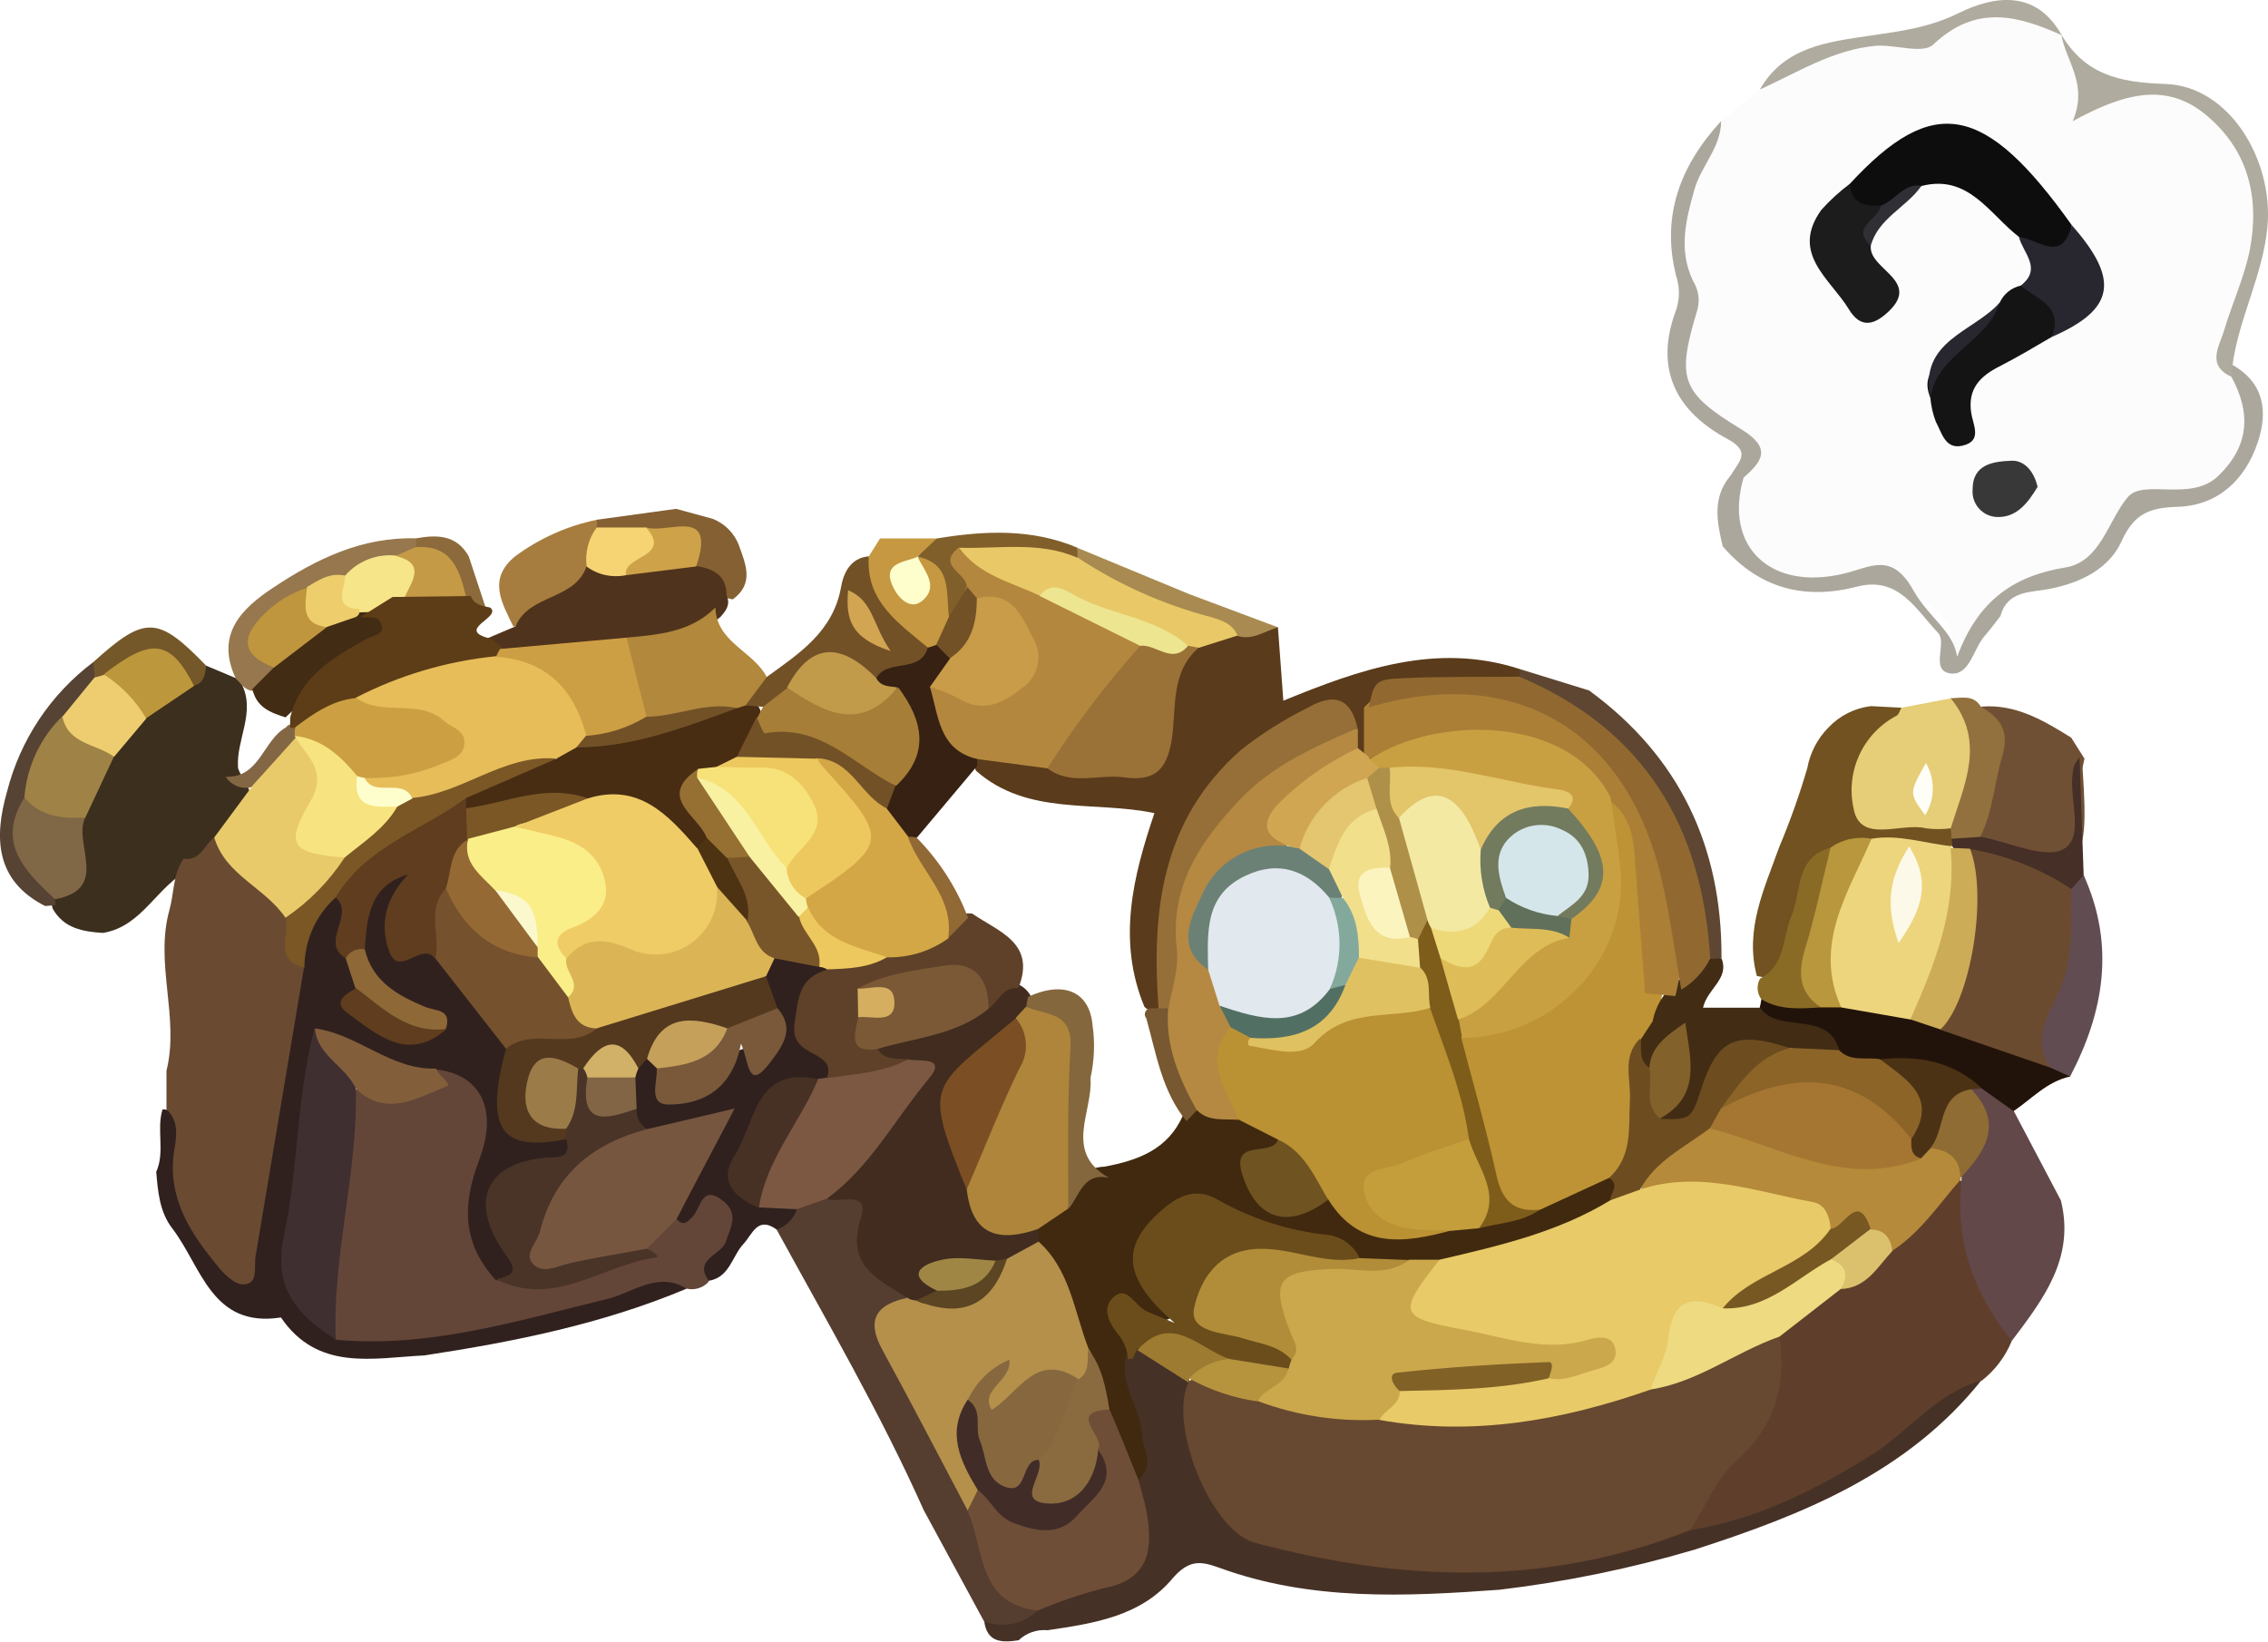 <?xml version="1.0" encoding="utf-8"?>
<!-- Generator: Adobe Illustrator 24.0.1, SVG Export Plug-In . SVG Version: 6.00 Build 0)  -->
<svg version="1.1" id="Camada_1" xmlns="http://www.w3.org/2000/svg" xmlns:xlink="http://www.w3.org/1999/xlink" x="0px" y="0px"
	 viewBox="0 0 225.89 163.52" enable-background="new 0 0 225.89 163.52" xml:space="preserve">
<title>Ativo 4</title>
<g id="Camada_2_1_">
	<g id="Camada_1-2">
		<path fill="#FCFCFC" d="M171.38,12.05l3.9-3.13c3.9-3.4,8.96-5.16,14.13-4.92c1.3,0.08,2.55,0.24,3.74-0.76
			c4.1-3.43,8.2-2.85,12.2,0.27l0,0c0.36,0.56,0-0.19,0.26,0.42c1.57,3.87,3.21,6,8.54,5c5.94-1.12,11.44,6.42,11,13.19
			c-0.34,3.6-1.21,7.14-2.6,10.48c-0.65,1.71-1.58,3.38,0.32,4.91c3.37,6.28,0.07,12.18-7.1,12.41c-2.11,0.06-3.48,0-4.42,2.58
			c-0.89,2.4-3.23,4.8-5.87,5c-4.87,0.33-7.28,3.22-9.35,6.94c-0.29,0.76-1.1,1.18-1.89,1c1.33-5-4-5.26-5.93-8.23
			c-0.63-1-2.19,0-3.25,0.35c-2.54,0.83-5.3,0.77-7.8-0.18c-4.66-1.62-6-4.7-4.2-9.8c1.53-1.68,2.28-2.85-0.5-4.46
			c-5.74-3.32-6.44-5.67-4.59-11.82c0.37-0.75,0.45-1.61,0.22-2.41C165.15,22.47,168.78,17.37,171.38,12.05z"/>
		<path fill="#ABA79C" d="M173.66,47.57c-2,6.83,2.63,11.33,10,9.56c2.69-0.65,4.75-2.18,6.9,1.65c1.58,2.8,4,4.07,4.37,6.64
			c2.07-5.61,5.61-8.05,10.78-8.9c3.51-0.58,4.21-4.61,6.21-7c1.57-1.87,6.24,0.52,9-2.1c3.12-3,3.29-6.27,1.33-9.89
			c-0.47-0.43-0.45-0.83,0.08-1.2c3.19,1.81,3.57,4.64,2.54,7.73c-1.27,3.78-4,6.3-8,6.42c-2.76,0.08-4.32,0.67-5.56,3.42
			s-4.08,4.16-7.22,4.76c-1.81,0.36-4.16,0.14-4.84,2.69c-0.5,0.64-1,1.32-1.52,1.92c-1.19,1.3-1.51,4-3.43,3.81
			C192.15,66.82,194,64,193,63c-2.15-2.25-3.88-5.63-8-4.58c-5.28,1.37-9.78,0.2-13.42-4c-0.56-2.39-1.06-4.78,0.69-6.94
			c0.24-0.37,0.74-0.47,1.11-0.23C173.5,47.33,173.6,47.44,173.66,47.57z"/>
		<path fill="#AFAB9E" d="M222.36,36.34c0,0.4-0.05,0.8-0.08,1.2c-2.54-1.14-1.26-3-0.77-4.61c0.8-2.68,2-5.26,2.56-8
			c1-5.17-0.09-9.92-4.32-13.45c-4-3.37-8.28-2.16-13.31,0.59c1.57-3.72-0.68-5.94-1.13-8.61c2.38,3.93,5.63,4.75,10.33,4.9
			c6.43,0.2,10.78,7.6,10.2,14.16C225.41,27.36,223,31.62,222.36,36.34z"/>
		<path fill="#ACA79C" d="M173.66,47.57l-1.32-0.1c0.56-1.28,2.33-2.35-0.27-3.74c-5.16-2.76-7.34-7-5.13-12.86
			c0.37-1.1,0.37-2.29,0-3.39c-1.51-6,0.42-11,4.48-15.42c0,2.63-2,4.46-2.66,6.83c-0.87,3.05-1.61,6.07-0.11,9.14
			c0.52,0.84,0.67,1.86,0.41,2.82c-2.07,6.86-1.72,8.21,4.39,11.92C176.4,44.59,175.63,45.87,173.66,47.57z"/>
		<path fill="#B0AB9F" d="M205.35,3.51c-4.42-2-8.57-3.07-12.78,0.91c-1,1-3.8,0-5.74,0.14c-4.23,0.38-7.8,2.65-11.55,4.36
			c2.41-4.27,6.82-4.75,10.93-5.36c3.08-0.45,5.94-0.81,8.88-2.26C198.6-0.43,202.78-1.08,205.35,3.51z"/>
		<path fill="#463126" d="M104.35,162.37c-1.06-0.1-2.12,0.26-2.89,1c-1.65,0.25-3.17,0.26-3.44-1.94c1.73-0.79,3.71-0.95,5.27-2.15
			c0.85-0.49,1.75-0.91,2.68-1.24c7.2-2.72,7.2-2.72,6.67-10.46c0.78-2.7-0.37-5.16-0.92-7.69c-0.41-1.87-1.52-3.76,0.19-5.56
			c0.41-0.3,0.92-0.44,1.43-0.41c2.28,0.69,4.3,1.72,5.35,4c0.88,9.54,4.26,15.05,13.79,16.17c12,1.42,23.74,1.4,35.24-2.73
			c9.78-1.8,17.83-7,25.38-13.09c2.35-1.91,2.36-1.89,4.3-0.86c-7.38,9.28-17.82,13.45-28.6,16.93c-6.36,1.88-12.87,3.22-19.46,4
			c-9.4,0.68-18.79,1.13-27.87-2.18c-1.82-0.66-3-0.87-4.64,1C113.65,161,108.93,161.69,104.35,162.37z"/>
		<path fill="#553D30" d="M103.37,160.38c-1.41,1.4-3.52,1.83-5.37,1.09l-6-11.06c-4.3-9.63-9.61-18.73-14.68-28
			c0.27-1.18,1.03-2.19,2.1-2.76c1.03-0.64,2.18-1.07,3.37-1.28c1.9-0.08,4.34,0,4,2.41c-0.52,3.79,2.09,5.64,3.82,8.1
			c-1.91,2.43-2.12,4.75-0.48,7.63c2.53,4.45,4.68,9.13,7.19,13.61C98.6,154,99.79,157.9,103.37,160.38z"/>
		<path fill="#E6CD78" d="M189.38,70.49l4.94-0.94c4.2,3.29,4.22,9,0,13.74c-0.76,0.34-1.58,0.49-2.41,0.45
			c-3.16-0.36-7.34,1.56-8.62-3.3C182.33,76.65,185.13,72.32,189.38,70.49z"/>
		<path fill="#6F5035" d="M206.29,73.47l1.32,2.09c-0.06,0.26-0.11,0.53-0.17,0.79c0,0.66-0.05-0.18,0,0.49
			c0.68,10.07-0.22,10.73-9.72,7.22c-1.51-1.41-0.83-3.13-0.38-4.61c0.87-2.96,0.87-6.11,0-9.07
			C200.76,70.1,203.54,71.76,206.29,73.47z"/>
		<path fill="#715220" d="M189.38,70.49c-0.16,0.27-0.25,0.67-0.48,0.79c-3.34,1.76-5.1,5.53-4.29,9.22c0.63,3.61,4.72,1.38,7.21,2
			c0.82,0.11,1.64,0.11,2.46,0c0.35,0.35,0.5,0.85,0.41,1.33c-0.22,0.43-0.57,0.78-1,1c-2.38,0.32-4.73-0.48-7.1-0.19
			c-1.4-0.03-2.78,0.32-4,1c-2.67,1.77-2.38,4.89-3.46,7.39c-0.81,1.86-0.58,5-4.15,4.18c-1.24-4.63,0.76-8.72,2.23-12.85
			c1.08-2.56,2.01-5.18,2.79-7.84c0.28-1.54,1.02-2.96,2.12-4.07c1.12-1.18,2.62-1.93,4.23-2.12L189.38,70.49z"/>
		<path fill="#93713E" d="M194.35,83.54c0-0.32,0-0.64-0.07-1c1.33-4.34,3.56-8.67,0-13c1.07,0,2.26-0.39,3,0.83
			c1.89,1.14,2.93,2.35,2.13,5s-0.92,5.48-2.19,8c-0.72,0.84-1.98,0.93-2.82,0.21C194.38,83.57,194.37,83.55,194.35,83.54z"/>
		<path fill="#0D0D0D" d="M201.08,23.59c-2.93-2.25-5-6.26-9.68-5.07c-1.72,0.73-2.71,2.66-4.74,2.88c-1.83-0.23-3.45-0.63-2.41-3.1
			c8.31-9,13.46-8,22.1,4.13C205.9,26,204.77,26.21,201.08,23.59z"/>
		<path fill="#141414" d="M204.35,33.56c-1.71,1-3.39,2-5.16,2.91c-2,1-3.22,2.27-2.86,4.65c0.17,1.2,1.16,2.8-0.87,3.27
			c-1.73,0.41-2.07-1.32-2.66-2.4c-0.29-0.76-0.47-1.57-0.54-2.38c-1.18-2.83,1.56-3.66,2.74-5.25s3-2.6,4.17-4.22
			c0.39-0.86,1.17-1.49,2.09-1.69C204.26,29,206.87,29.71,204.35,33.56z"/>
		<path fill="#1C1C1C" d="M184.25,18.3c0.1,2,1.49,2.25,3.08,2.18c1,1.68-2.1,2.31-1,4c-0.26,2.41,5.39,3.52,1.42,6.86
			c-1.71,1.44-2.8,0.79-3.62-0.56c-1.83-3-5.85-5.53-2.73-9.87C182.26,19.95,183.22,19.07,184.25,18.3z"/>
		<path fill="#282730" d="M204.35,33.56c1.23-3.07-1.49-3.76-3.09-5.11c2.19-1.7,0.22-3.25-0.18-4.86c1.89,0.21,4.28,2.71,5.27-1.16
			C211.16,27.88,210.63,30.83,204.35,33.56z"/>
		<path fill="#383838" d="M202.94,48.49c-0.95,1.58-2.1,3.12-4.13,3c-1.39-0.1-2.44-1.31-2.34-2.7c0-0.02,0-0.03,0-0.05
			c0-2.56,2.14-2.77,3.85-2.85C201.66,45.82,202.6,47,202.94,48.49z"/>
		<path fill="#282730" d="M199.17,30.14c-1.22,3.94-6.24,5.12-6.91,9.47C191.11,33.93,196.56,33.07,199.17,30.14z"/>
		<path fill="#302F36" d="M186.32,24.49c-2.06-1.94,0.85-2.63,1-4c1.43-0.5,2.25-2.25,4.07-2
			C189.88,20.67,187.08,21.71,186.32,24.49z"/>
		<path fill="#F7E5D4" d="M71.5,52.67c-1.63-0.14-3.56,0.32-4.14-2"/>
		<path fill="#31211E" d="M68.39,128.35C60,131.88,51.2,133.64,42.27,135c-5.17,0.26-10.62,1.6-14.29-3.78
			c-6.92,1.08-7.91-5.09-10.83-8.88c-1.26-1.64-1.42-3.65-1.59-5.62c0.9-2,0-4.2,0.63-6.23c3.48,0.21,2.39,3,2.51,4.84
			c0.26,4,1.33,7.38,5.2,10.34c2.37-10,3.07-19.76,5.15-29.25c0.21-3,0.86-5.76,3.81-7.32c4.06,0.65,1,4.09,2.31,5.85
			c0.36,1.1,0.62,2.23,0.75,3.38c0.28,4.53,3.29,4.39,6.5,3.83c-2.66-2.38-6.72-3.45-7.09-7.85c-0.27-2.48,0.54-4.95,2.23-6.78
			c0.89-1,2-2,3.38-1.15s0.29,2.14-0.23,3c-2.15,3.63-0.25,4.88,3,5.42c3.18,2.66,5.24,6.15,7.23,9.69
			c0.13,0.48,0.19,0.98,0.15,1.48c-0.46,6.15-0.47,6.15,5.69,7.08c1.57,2.72-0.67,2.93-2.31,3.36c-4.79,1.23-5.4,2.4-3.56,7.21
			c0.75,2,2.49,4.28-1.71,4.23c-4.39-2.9-4.25-6.9-3.11-11.41c0.79-3.15,2.68-6.94-2.34-8.65c-4.25,0-7.62-3.08-11.77-3.34
			c-0.75,6.54-1.66,13-2.39,19.54c-0.46,4.06,1.11,6.62,5,7.84c9.08,1,17.53-2,26.15-4C63.17,127.29,66.1,124.62,68.39,128.35z"/>
		<path fill="#3C2F1E" d="M20.53,66.3l2.93,1.23L24,68c1.57,2.89-0.52,5.66-0.29,8.5c0.25,0.82,0.89,1.45,1.13,2.27
			c0,2.22-1.46,3.7-2.68,5.3c-0.8,1.13-1.91,2-3.2,2.5c-3.3,1.57-4.73,5.71-8.71,6.35c-2-0.13-3.89-0.45-5-2.41
			c-0.15-0.45-0.11-0.94,0.1-1.36c2.36-2,1.75-4.93,2.14-7.54c0.7-2.24,1.66-4.39,2.86-6.41c0.96-1.54,2.11-2.96,3.44-4.2
			c1.41-1.33,2.99-2.46,4.7-3.36C19.1,67.1,19.79,66.65,20.53,66.3z"/>
		<path fill="#A77D3F" d="M51.28,55.43c2.42-1.8,5.21-3.05,8.16-3.66C59.76,52.1,59.96,52.54,60,53c-0.12,1.41-0.34,2.81-0.67,4.18
			c-1.92,2.77-4.88,4.65-8.2,5.23C50,60.06,48.54,57.7,51.28,55.43z"/>
		<path fill="#97774D" d="M23.46,67.53c-2-4.33,0.55-6.88,3.75-9c4.3-2.86,8.87-5.08,14.24-4.91c0.27,0.36,0.27,0.84,0,1.2
			c-0.63,0.61-1.39,1.08-2.22,1.37c-1.62,0.5-3.17,1.2-4.62,2.07c-1.25,0.36-2.49,0.79-3.69,1.29c-2.72,1.5-6,2.69-3.23,6.82
			c0.12,1.49-0.91,2-2.05,2.43c-1.14,0.19-1.63-0.69-2.25-1.35L23.46,67.53z"/>
		<path fill="#564334" d="M5.49,90.17c-0.32,0-0.64,0.06-1,0.07C-0.49,87.7-0.6,83.41,0.7,78.85c1.31-5.16,4.34-9.71,8.6-12.91
			c0.4,0.29,0.68,0.72,0.77,1.2c0,2.2-1.69,3.38-2.89,4.86c-1.99,2.2-3.37,4.88-4,7.78c-2.1,3.93,2.05,6.42,2.27,9.82
			C5.51,89.78,5.53,89.98,5.49,90.17z"/>
		<path fill="#846033" d="M59.42,52.54c0.05-0.25,0.05-0.52,0-0.77l7.92-1.09l3.66,1c1.18,0.47,2.12,1.41,2.58,2.59
			c0.67,1.9,1.58,3.84-0.6,5.43c-1.83-0.28-2.63-1.87-3.82-3c-0.64-3.26-3.14-3.06-5.58-3C62.11,53.67,60.57,53.77,59.42,52.54z"/>
		<path fill="#755829" d="M9.41,67.43c0-0.49-0.07-1-0.11-1.49c5.15-4.66,6.42-4.62,11.23,0.36c-0.09,0.87-0.2,1.72-1.23,2
			c-2.73-2.62-5.62-2.69-8.63-0.51C10.22,67.91,9.73,67.77,9.41,67.43z"/>
		<path fill="#8D6A3B" d="M46.69,55.42l1.67,5.07c-1,0.76-1.76,0.4-2.47-0.39c-0.93-2.25-2.47-4.19-4.46-5.6c0-0.29,0-0.59,0-0.88
			C43.53,53.24,45.48,53.26,46.69,55.42z"/>
		<path fill="#5F3F2B" d="M197.4,137.5c-4.48,1.18-7.19,5-10.92,7.36c-5.65,3.55-11.48,6.47-18.13,7.54c-0.78-3.06,1.27-5.14,3-6.89
			c3.29-3.08,5.12-7.4,5.06-11.9c1.31-2.76,3.79-4.29,6.19-5.91c2.22-0.75,3.77-2.4,5.31-4c1.74-1.71,3.42-3.46,5.13-5.19
			c0.78-0.79,1.64-1.76,2.81-0.43c0.27,5.52,3.41,10.21,4.51,15.5C199.73,135.12,198.71,136.47,197.4,137.5z"/>
		<path fill="#624848" d="M200.57,110.66l4.69,8.9c1.43,5.72-1.75,9.84-4.89,14c-3.78-4.71-5.73-10-5-16.11c0-0.23,0-0.45,0-0.68
			c1.19-2.63,1.49-5.57,0.87-8.38c0.38-0.29,0.85-0.46,1.33-0.49C199.06,108.09,200.26,109.19,200.57,110.66z"/>
		<path fill="#644638" d="M68.39,128.35c-2.83-1.75-5.27,0.34-7.79,1c-8.93,2.15-17.74,4.94-27.12,4.09
			c-1.61-2.2-1.54-4.66-1.16-7.18c0.81-5.42,1-10.92,2-16.31c0.51-2.1,2.12-1.39,3.57-1.55c1.91-0.21,4.48,1.05,5.48-1.89
			c4.38,0.47,6.32,3.84,4.36,9c-1.72,4.52-1.69,8.35,1.66,12c5.2,0.29,9.92-1.56,14.67-3.27c0.31-1.61,1.5-2.45,2.77-3.22
			c0.86-0.5,1.64-1.12,2.33-1.84c0.85-0.97,2.33-1.07,3.3-0.22c0.08,0.07,0.15,0.14,0.22,0.22c1.1,0.81,1.51,2.26,1,3.53
			c-0.66,1.94-2.45,3.12-3.14,5C69.99,128.29,69.17,128.53,68.39,128.35z"/>
		<path fill="#30211E" d="M70.59,127.57c-1.56-2.19,1.25-2.53,1.7-3.91s1.34-2.7-0.21-4c-2.19-1.8-2.27,0.66-3.11,1.54
			c-0.49,0.51-0.94,1-1.58,0.2c-0.66-4,2.56-6.43,3.79-9.61c-2.25,0.82-4.44,2-7,1.31c-0.92-0.41-1.58-1.26-1.74-2.26
			c-0.17-0.99-0.17-2.01,0-3c0.09-0.5,0.25-0.98,0.48-1.43c0.39-0.65,1.03-1.11,1.77-1.27c0.72,0.13,1.33,0.62,1.61,1.3
			c0.16,0.46,0.4,0.88,0.7,1.26c1,0.93,2.91,0.63,3,0c0.5-4,7.11-2,6.49-6.81c-0.6-1.06-0.87-2.27-0.79-3.49
			c0.18-1,0.78-1.87,1.64-2.4c1.44-0.59,3.08-0.4,4.35,0.5c0.39,0.28,0.72,0.65,0.94,1.08c-1.76,3-3.64,5.86,0.42,8.62
			c1,0.68,0.39,1.72-0.28,2.5c-0.38,0.28-0.81,0.47-1.27,0.58c-3.69,0.79-7,4.48-7.28,7.94c-0.2,1.33,0.72,2.58,2.05,2.78
			c0.01,0,0.01,0,0.02,0c1.1,0.31,2.32,0.42,3.07,1.47c-0.33,0.94-1.06,1.67-2,2c-1.9-1.38-2.4,0.43-3.3,1.41
			C72.91,125.1,72.69,127.22,70.59,127.57z"/>
		<path fill="#674830" d="M177.23,133.13c0.7,4.86-0.41,8.91-4.29,12.37c-2,1.78-3.09,4.57-4.59,6.9
			c-14.3,5.69-28.81,5.16-43.36,1.26c-4.42-1.18-8.62-11.76-6.63-15.95l0.52-0.53c2.56-0.3,4.77,1.08,7.19,1.49
			c3.73,0.97,7.58,1.41,11.44,1.33c8.93,2,17.42-0.25,25.87-2.75C168.26,136.78,172.06,132.66,177.23,133.13z"/>
		<path fill="#41290F" d="M112.36,134.47c-1.22,3.07,1.21,5.56,1.41,8.45c0.11,1.56,1.25,3.08-0.38,4.46
			c-2.87-1.35-2.58-4.47-3.76-6.76c-0.56-2.04-1.22-4.04-2-6c-1.4-3.64-2.83-7.27-4.52-10.8c-0.13-0.45-0.16-0.93-0.09-1.39
			c0.5-1.37,1.68-2.2,2.6-3.23c1.13-1.48,2.29-2.93,4.39-3c3.31-0.62,6.32-1.7,7.81-5.11c0.3-0.64,0.91-1.08,1.61-1.15
			c1.41,0.07,2.8,0.32,4.15,0.72c1.55,0.57,3.22,1,4.08,2.6c0.28,1.87-3.27,2.41-1.54,4.94c2,2.88,4.35,0.82,6.55,0.89
			c3.12,2.89,7.58,3.83,11.61,2.45c0.91-0.21,1.84-0.38,2.77-0.49c2.07-0.24,4.1-0.8,6-1.66c2.45-1,4.71-2.56,7.51-2.49
			c1.75,0.87,1,2.07,0.43,3.25c-5.13,4-11.37,5-17.44,6.49c-1,0-2.08,0.06-3.11,0.06c-1.52,0.05-3.04-0.12-4.51-0.48
			c-4.51-3.25-10.47-2.51-15.14-5.54c-1.85-1.2-3.77,0.2-5.12,1.87c-1.23,1.51-1.78,3-0.72,5c1.06,2,4.33,4.68-1.66,3.89
			C111.39,131.23,113.47,133.66,112.36,134.47z"/>
		<path fill="#6F4E37" d="M110.52,140.41c1,2.32,1.92,4.65,2.87,7c0.29,1.12,0.65,2.23,0.84,3.36c0.61,3.63,0.19,6.56-4.29,7.41
			c-2.24,0.58-4.44,1.32-6.57,2.23c-6.07-0.67-5.31-6.16-7-9.92c0.64-0.65,0.15-1.91,1.27-2.3c1.08,0,1.69,0.85,2.46,1.41
			c1.79,1.29,3.76,2.24,5.8,0.77s3.62-3.34,2.42-6.18c-0.45-1.57-1.45-3.24,0.18-4.61C109.33,138.85,109.93,139.89,110.52,140.41z"
			/>
		<path fill="#6B4D1C" d="M112.36,135.37c-0.06-0.78-0.33-1.53-0.77-2.18c-1-1.23-2-2.79-0.68-4s2.13,0.83,3.2,1.37
			c0.41,0.2,0.84,0.35,2.88,1.21c-4.61-4-5.64-7.15-1.8-10.77c1.94-1.82,3.73-2.84,6.06-1.53c3.4,1.94,7.16,3.14,11.05,3.53
			c1.36,0.2,2.52,1.06,3.12,2.29c-1.59,1.84-3.58,1.14-5.47,0.79c-1.76-0.43-3.59-0.46-5.36-0.08c-1.86,0.49-3.41,1.62-3.53,3.62
			c-0.12,2,1.86,2,3.17,2.43c1.82,0.67,3.91,0.89,4.64,3.15c0.02,0.49-0.11,0.97-0.37,1.38c-1.94,1.07-3.78,0.06-5.66-0.26
			c-3.1-1.06-6.09-2.68-9.56-2l-0.46,1L112.36,135.37z"/>
		<path fill="#9D7B31" d="M113.28,134.47c3.45-3.82,6.18-0.08,9.17,0.88c-0.84,1.68-2.55,1.57-4,1.94l-0.06,0.42L113.28,134.47z"/>
		<path fill="#B4904B" d="M97.38,148.41c-0.34,0.68-0.67,1.37-1,2.05c-2.82-5.33-5.59-10.7-8.49-16c-1.66-3-0.62-4.56,2.5-5.19
			c0.37-0.26,0.82-0.39,1.27-0.36c3.69,0.74,6.37-0.58,8-4c0.81-1.25,2.37-1.77,3.77-1.26c3.18,2.87,3.55,7,5,10.71
			c0.77,1.03,0.64,2.47-0.29,3.35c-3.23-1.09-5.35,0.74-7.48,2.73c-1.4,1.31-2.64,1.55-2.87-1c0-0.47,0.35-0.86,0.31-1.34
			c-0.34,0.56-0.59,1.17-0.75,1.81C95.64,142.8,98.15,145.6,97.38,148.41z"/>
		<path fill="#412C1F" d="M91.24,129.52c-0.3,0-0.6-0.09-0.86-0.25c-2.86-1.85-6.18-3.13-4.64-7.93c0.92-2.86-2.07-1.48-3.35-1.92
			c1.54-4,5-6.6,7.16-10.18c0.46-0.78,2.17-1.59,0.21-2.61c-1.06-0.31-2.19-0.49-2.63-1.72c0.85-2.85,3.79-2,5.6-3.09
			c1.51-0.94,3.47-0.86,4.89-2.06c1-0.89,1.82-2.12,3.44-1.85c0.69,0.2,1.26,0.66,1.6,1.29c0.16,0.45,0.18,0.93,0.08,1.39
			c-0.27,0.66-0.66,1.26-1.16,1.77c-0.21,0.25-0.43,0.49-0.67,0.71c-6.94,6.2-7,6.22-3.74,15.09c0.56,3.63,4.06,3,6.21,4.25
			c0,0.42,0,0.84,0.05,1.26l-3.14,1.71c-0.31,0.34-0.67,0.62-1.08,0.83c-1.71,1.25-5.37-1.29-5.59,2.88
			C93,130.05,92.15,130,91.24,129.52z"/>
		<path fill="#7C5843" d="M90.44,105.52c1.18,0.24,4-0.32,2,2c-3.34,4-5.77,8.73-10.08,11.86l-3,1.06l-3.77-0.18
			c-1.13-5.69,2.38-9.25,5.89-12.8l0.89-0.13C84.64,104.93,87.8,106.37,90.44,105.52z"/>
		<path fill="#FEFEF6" d="M191.82,76c0.94,1.61,0.91,3.61-0.08,5.19C190.13,79,190.13,79,191.82,76z"/>
		<path fill="#452F26" d="M207.12,75.44c0.14,3.91,0.28,7.82,0.41,11.73c0.37,0.87-0.05,1.34-0.81,1.64
			c-3.63-0.08-6.57-2.43-10-3.06c-0.69-0.17-1.34-0.47-1.91-0.88l-0.37-0.59c0-0.25-0.02-0.5-0.06-0.74l2.91-0.19
			c2.83,0.5,6.47,2.31,8.3,1.18c2.21-1.36,0.17-5.47,1-8.28C206.73,75.96,206.91,75.68,207.12,75.44z"/>
		<path fill="#EDD57D" d="M186.4,83.54c2.73-0.47,5.34,0.48,8,0.74l-0.11,0.21c2.81,6.66,0.13,12.14-3.75,17.36
			c-2.66,1.31-5.11,0.75-7.47-0.79C179.68,95.77,181.18,87.84,186.4,83.54z"/>
		<path fill="#B9973D" d="M186.4,83.54c-2.31,5.38-5.86,10.53-3,16.83c-0.61,0.62-1.52,0.84-2.35,0.56
			c-2.09-0.61-3.29-2.79-2.68-4.88c0.02-0.07,0.04-0.13,0.06-0.2c1.1-3.86,1.44-8,3.88-11.42C183.49,83.59,184.97,83.27,186.4,83.54
			z"/>
		<path fill="#8A6B26" d="M182.32,84.43c-0.82,3.31-1.5,6.66-2.49,9.92c-0.74,2.43-0.78,4.46,1.55,6c-2.27,1.82-4.27,1.66-5.95-0.82
			c-0.45-0.6-0.5-1.41-0.13-2.06c2.57-1.34,2.22-4.11,3.14-6.29C179.45,88.79,178.78,85.37,182.32,84.43z"/>
		<path fill="#5A3B1B" d="M127.28,62.47c0.17,2.29,0.34,4.57,0.54,7.32c7.61-3.12,15.26-5.84,23.52-3.16
			c0.24,0.42,0.15,0.96-0.23,1.27c-3,1.46-6.18,0.57-9.27,0.87c-1.68,0.17-3.85-0.51-4.27,2.18c-0.12,1.43,0.06,2.93-0.89,4.18
			c-0.73,0.62-1.33,0.33-1.87-0.29c-0.39-0.61-0.7-1.26-0.93-1.94c-1.66-2.46-3.57-1.06-5.19-0.13
			c-7.15,3.84-11.74,11.17-12.07,19.28c-0.2,2.89,0.87,6-1.27,8.61c-0.49,0.14-1.02-0.01-1.37-0.39c-2.73-6.59-1.13-13,1-19.28
			c-6-1.27-12.62,0.32-17.78-4.23c-0.21-0.5-0.17-1.06,0.12-1.52c2.39-1.39,4.69,0,7,0.25c1.6,0.38,3.24,0.6,4.89,0.63
			c4.1,0.51,6.23-1.14,6.58-5.32c0.2-2.47,0.6-5,2.81-6.65c1.23-0.93,2.68-1.52,4.21-1.72C124.33,62.61,125.81,62.19,127.28,62.47z"
			/>
		<path fill="#5E4632" d="M151.34,67.4c0-0.25,0-0.51,0-0.77l6.93,2.14c9,6.58,13.24,15.55,13.19,26.63
			c-0.32,0.4-0.9,0.48-1.31,0.16c-0.01-0.01-0.02-0.02-0.03-0.03c-1.38-2-1.38-4.37-1.93-6.58c-2.11-8.43-6.45-15.08-14.52-18.92
			C152.59,69.52,151,69.3,151.34,67.4z"/>
		<path fill="#A98B51" d="M107.35,54.58l11.06,4.58l8.87,3.32c-1.31,0.38-2.51,1.31-4,0.87c-5.74-1.79-11.93-2.59-16.3-7.4
			C106.9,55.46,107.04,54.96,107.35,54.58z"/>
		<path fill="#6A4B32" d="M16.58,110.48v-3.83c1.32-5.3-1.19-10.65,0.29-16c0.48-1.7,0.34-3.57,1.41-5.12
			c1.7,0.26,2.06-1.4,3.07-2.13c2.65,2.6,6.18,4.29,7.92,7.81c0.51,1.7-0.42,3.68,1,5.19c-1.61,9.58-3.21,19.16-4.82,28.74
			c-0.18,1,0.35,2.77-1.23,2.79c-0.9,0-2-1.12-2.68-2c-2.66-3.25-4.87-6.68-4.2-11.25C17.57,113.31,17.88,111.68,16.58,110.48z"/>
		<path fill="#3F2F30" d="M35.44,108.43c0.21,8.38-2.34,16.55-2,25c-3.73-2.42-6.28-5-5.17-10.29c1.45-6.8,1.25-13.89,3.05-20.68
			C32.85,104.33,35.82,105.24,35.44,108.43z"/>
		<path fill="#493427" d="M63.41,110.43c-0.07,0.8,0.31,1.58,1,2c0.31,1.35-0.72,1.76-1.61,2c-4.91,1.41-6.77,5.19-8,9.77
			c3.31,1.14,6.5-2.32,9.55,0.16c0.5,0.18,1.53,0.81,0.93,0.89c-5.29,0.75-10.13,5.1-15.89,2.14c2.84-0.48,1.41-1.67,0.58-3
			c-3.2-4.89-1.43-8.53,4.27-9.07c1.06-0.1,2.87,0.25,2.11-2c-0.34-0.35-0.56-0.8-0.63-1.28c0.02-1.94,0.45-3.85,1.28-5.61
			c0.36-0.32,0.84-0.45,1.31-0.35c0.37,0.28,0.67,0.64,0.87,1.06C59.36,110,62,109.36,63.41,110.43z"/>
		<path fill="#75512D" d="M50.4,104.46l-7-8.95c-1.26-2.31-1.83-4.62-0.08-7c1.66-0.85,2.53,0.5,3.28,1.44
			c1.82,2.17,4.26,3.73,7,4.46c2,0.84,2.92,2.57,3.83,4.34c0.49,1.6,2.44,2.57,2,4.58C56.66,105.42,53.54,105,50.4,104.46z"/>
		<path fill="#5F3D1E" d="M44.43,88.46c-2,2.1-0.54,4.72-1.07,7.05c-1.3-1.86-3.6,1.93-4.58-0.71c-1.07-2.87-0.27-5.47,1.87-7.7
			c-3.84,1.1-4.1,4.26-4.32,7.45c-0.46,0.58-1.16,0.92-1.9,0.9c-2.65-1.63,1-4.33-1-6.06c-0.57-1.77,0.77-2.71,1.72-3.76
			c3-3.3,6.89-5.11,11-6.65c0.44,0.21,0.79,0.56,1,1c0.33,0.87,0.41,1.82,0.24,2.73c-0.1,0.44-0.23,0.87-0.39,1.29
			C46.24,85.52,46.07,87.41,44.43,88.46z"/>
		<path fill="#54391F" d="M50.4,104.46c2.66-2.21,6.37,0.24,9-2c4.81-4.4,10.81-4.92,16.89-5.2l1.15,3.17
			c-0.78,2.31-2.79,2.46-4.75,2.71c-3.18-0.74-5.8,0.54-8.28,2.32l-0.84,1c-1.77-0.67-3.72-0.67-5.49,0c-0.18,0.01-0.36,0.01-0.54,0
			c-4.67,1.94-4.69,2-1.16,6c0,0.34,0,0.67,0,1C49.85,114.79,48.24,112.39,50.4,104.46z"/>
		<path fill="#7A5725" d="M46.43,79.48c-4.39,3.24-10,4.83-13,9.91c-1.99,1.78-3.12,4.33-3.11,7c-3.08-0.74-1.44-3.24-1.87-5
			c1-2.79,3.67-4.32,5.25-6.68c1.77-1.74,3.71-3.29,5.47-5c0.76-0.61,1.61-1.11,2.52-1.47c2.78-0.91,5.44-2.14,8.22-3.06
			c1.84-0.62,3.74-1.28,5.57,0.11C53.67,79.31,50.19,79.7,46.43,79.48z"/>
		<path fill="#825F3A" d="M35.44,108.43c-1-2.25-3.83-3.25-4.08-6c4.28,0.56,7.55,4.16,12.06,4c0.23,0.7,1.65,1.54,1.06,1.77
			C41.56,109.33,38.5,111.36,35.44,108.43z"/>
		<path fill="#8E6837" d="M34.43,95.45c0.36-0.69,1.14-1.05,1.9-0.9c0.76,3.23,3.31,4.61,6,5.73c1.09,0.45,2.72,0.2,2.07,2.21
			c-4.18,1.28-7.25,0.11-9-4.06L34.43,95.45z"/>
		<path fill="#5F3D1E" d="M35.48,98.43c2.67,2,5.14,4.55,9,4.06c-3.9,3.38-6.93,0.55-9.87-1.59C33.09,99.82,34.42,99,35.48,98.43z"
			/>
		<path fill="#E9CA6B" d="M34.33,85.41c-1.55,2.37-3.55,4.41-5.9,6c-2-3-6-4.24-7.09-8l3.7-5c0.21-2.44,1.92-4.49,4.28-5.14
			c3,1.14,4.29,3.25,2.77,6.21S32,84.05,34.33,85.41z"/>
		<path fill="#9F8246" d="M2.43,79.44c0.23-3.07,1.58-5.96,3.79-8.11c2.17,0.6,4.02,2.04,5.14,4l-2.88,6.14
			C5.76,82.89,3.44,83.14,2.43,79.44z"/>
		<path fill="#806746" d="M2.43,79.44c1.6,1.91,3.78,2.1,6.05,2c-1.23,2.62,2.55,7.09-3,8.13C2.53,86.8-0.43,84,2.43,79.44z"/>
		<path fill="#EECD70" d="M11.36,75.38c-1.75-1.31-4.58-1.23-5.14-4l3.19-3.9c0.31-0.06,0.62-0.15,0.92-0.26
			c2.76,0.15,4.31,1.47,4.22,4.37L11.36,75.38z"/>
		<path fill="#BD973B" d="M14.55,71.54c-1.04-1.77-2.48-3.27-4.22-4.37c4.75-3.72,6.64-3.48,9,1.15L14.55,71.54z"/>
		<path fill="#836744" d="M22.48,77.37c3.42,0.1,3.69-3.62,6-4.92c0.24-0.34,0.71-0.42,1.05-0.18c0.01,0.01,0.02,0.01,0.02,0.02
			l0.21,0.59l-0.29,0.57C28,75.1,26.5,76.76,25,78.41C24.02,78.63,23.02,78.21,22.48,77.37z"/>
		<path fill="#50331C" d="M48.47,63.61l2.89-1.23c1.3-3.24,5.91-2.55,7.07-6c1.4-0.72,2.9-0.21,4.35-0.42
			c2.23-0.35,4.5-1.46,6.59,0.41c1.68,0.29,3,0.93,3,2.95c0.41,0.89-0.06,1.51-0.61,2.12c-2.79,2.43-6.13,3.23-9.72,3.31
			c-4.08-0.2-8,1.71-12.18,0.61C49.09,65.06,48.33,64.68,48.47,63.61z"/>
		<path fill="#F6D473" d="M62.34,57.29c-1.37,0.28-2.79-0.03-3.91-0.86c-0.18-1.38,0.17-2.77,1-3.89h4.94
			C68.39,56.12,63.25,55.81,62.34,57.29z"/>
		<path fill="#422C14" d="M28.44,71.45c-1.5-0.47-2.91-1-3.3-2.83l2.15-2.15c0.75-2.53,3-3.53,5-4.74c1.04-0.57,2.16-0.97,3.33-1.17
			c2.47,0.13,4.49,1.11,1.73,3.29C34.25,66.27,31.26,68.75,28.44,71.45z"/>
		<path fill="#BF963D" d="M32.52,62.49l-5.23,4c-3.42-1.31-3.22-3.17-0.88-5.43c1.17-1.15,2.6-2.01,4.17-2.51
			C31.51,59.71,32.17,61.05,32.52,62.49z"/>
		<path fill="#F6E589" d="M34.37,57.33c1.25-1.43,3.11-2.18,5-2c3.18,0.31,3.34,0.73,1.68,4.29c-1.55,1.59-3.57,1.28-5.5,1.38
			C31.79,60.85,33.27,59,34.37,57.33z"/>
		<path fill="#C59A46" d="M40.32,59.42c0.77-1.6,2.1-3.33-0.93-4.05l2-0.87c3.49-0.28,4.37,2.15,5,4.84
			C44.41,61,42.38,61.19,40.32,59.42z"/>
		<path fill="#EDCD6C" d="M34.37,57.33c0,1.32-1.3,3.2,1.44,3.35c0.07,0.32-0.09,0.64-0.38,0.78l-2.91,1
			c-2.63-0.35-2.09-2.25-1.94-4C31.73,57.78,32.86,57,34.37,57.33z"/>
		<path fill="#CDA249" d="M62.34,57.29c-0.32-2,4.68-1.75,2-4.76c2.15,0.69,7.07-2.21,5,3.89L62.34,57.29z"/>
		<path fill="#5D3D17" d="M35.9,61.46L35.9,61.46l3.2-2l7.78-0.1c0.36,0.87,1.14,1,1.94,1.15c1.26,1-3.7,2.22,0.12,3.12l1.27,1
			c0.1,0.52-0.1,1.05-0.53,1.37c-4.28,1.81-9,2.31-13.18,4.42c-2.33,0.26-4,2.75-6.6,2.07h-1v-1c1-4.13,4.28-6,7.59-7.84
			c0.67-0.38,2.22-0.48,1.27-1.87C37.54,61.39,36.55,61.54,35.9,61.46z"/>
		<path fill="#B58A3A" d="M195.33,117.42c-2.19,2.48-4,5.29-6.86,7.16c-0.93-0.44-1.78-1-2.55-1.68c-1.35-1-3,0.51-4.38-0.59
			c-4.44-3.11-9.67-2.73-14.68-3.31c-1.11-0.12-2.29,0.31-3.37-0.31c-0.24-4.74,3.76-5.42,6.75-7.06c2.3-0.1,4.58,0.43,6.59,1.54
			c4.33,2,9.23,2.36,13.8,1c0.7-0.31,1.45-0.48,2.21-0.51c2,0.46,3.57,1.16,2.4,3.67L195.33,117.42z"/>
		<path fill="#EEDA80" d="M177.23,133.13c-4.38,1.53-8.15,4.56-12.87,5.27c-0.84-6.42,1.34-9.56,6.7-9.64
			c4.48,0.84,7.24-3.28,11.21-3.92c2,0.68,3.3,1.59,1.06,3.55L177.23,133.13z"/>
		<path fill="#DBC16D" d="M183.33,128.39c0.81-1.32,0.62-2.34-0.91-2.93c0-2.66,1.72-3.18,3.91-3c1.4,0,2,0.91,2.14,2.15
			C187,126.16,185.92,128.3,183.33,128.39z"/>
		<path fill="#22130A" d="M175.43,99.52c1.86,1.14,3.91,0.93,5.95,0.82h2l6.89,1.2c1.15-0.25,2.35-0.18,3.47,0.19
			c3.7,0.8,7.08,2.6,10.75,3.5c0.84,0.41,1.94,0.61,1.67,2c-2.27,0.49-3.79,2.21-5.61,3.44l-3.19-2.27c-3.41-0.69-6.72-2-10.29-1.65
			c-1.57,0.06-3.11-0.44-4.34-1.43c-1.13-1.58-3-1.78-4.63-2.46c-1.21-0.5-3.13-0.29-2.83-2.52
			C175.34,100.07,175.39,99.8,175.43,99.52z"/>
		<path fill="#614D51" d="M206.18,107.22l-1.93-0.87c-1.45-0.61-2.19-2.23-1.69-3.72c1.52-4.63,1.79-9.59,3.74-14.09l1.23-1.37
			C210.67,94.1,209.58,100.74,206.18,107.22z"/>
		<path fill="#4C3215" d="M187.27,105.51c3.76-0.41,7.23,0.18,10.11,2.88l-1,0.1c-1.46,1.88-1.59,4.7-4.09,5.86l-0.93,1
			c-1.46,0.44-1.49-0.63-1.65-1.56C191.17,110.4,188,108.3,187.27,105.51z"/>
		<path fill="#8F6C33" d="M192.25,114.35c1.57-1.81,0.69-5.32,4.09-5.86c3.23,3.39,1.46,6.16-1.09,8.83
			C195.23,115.34,194.05,114.53,192.25,114.35z"/>
		<path fill="#775640" d="M64.4,124.38c-2.57,0.47-5.15,0.87-7.69,1.45c-1.29,0.3-2.71,1.13-3.68,0c-0.84-1,0.48-2.08,0.74-3.14
			c1.4-5.67,5.22-8.78,10.65-10.22l8.75-2.06c-2.12,4.06-4,7.55-5.78,11L64.4,124.38z"/>
		<path fill="#DBB555" d="M76.3,97.23l-16.89,5.2c-2-0.06-2.46-1.54-2.83-3.1c0.33-1.56-1.38-2.82-0.68-4.44
			c1.47-2.3,3.55-2.5,6-1.92c5.27,1.23,6.41,0.63,9.22-4.47c2.19-0.9,2.73,1,3.77,2.15c0.9,1.53,2.22,2.86,2.25,4.8L76.3,97.23z"/>
		<path fill="#5E4128" d="M90.44,105.52c-2.53,1.33-5.33,1.46-8.07,1.85c1-2.88-3.74-1.88-3.24-5.36c0.39-2.74,0.44-4.57,3.22-5.43
			c1.38-1.82,3.64-1.3,5.41-2.07c2-0.43,4.13-0.73,5.88-2c1-0.72,1.81-1.68,3.19-1.52c2.61,1.82,6.4,2.9,4.6,7.43
			c-1.58-0.15-2,1.38-3,2.07c-3.37-4.63-7.37-2.77-11.32-1.07c-0.38,0.74-0.63,1.54-0.72,2.36c-1,1.37-1.15,2.43,1,2.65
			C88.09,105.67,89.34,105.37,90.44,105.52z"/>
		<path fill="#79593A" d="M72.44,102.42l5-2c1.73,2,0.6,3.62-0.64,5.28c-2.38,3.21-2.15,0.06-3-1.75c-0.82,4.42-3.7,6.08-7.22,6.06
			c-2.08,0-1.07-2.27-1.17-3.61C67.55,104.64,70.15,103.8,72.44,102.42z"/>
		<path fill="#473124" d="M81.48,107.5c-1.82,4.33-5.17,8-5.9,12.8c-2.37-1-4.11-2.6-2.39-5.26
			C75.25,111.84,75.19,106.1,81.48,107.5z"/>
		<path fill="#79562A" d="M77.15,95.45c-1.83-0.56-1.93-2.43-2.79-3.72c0-2.31-2.63-3.75-2.18-6.25c0.51-0.55,1.25-0.85,2-0.81
			c3.43,0.68,4.4,3.84,6.22,6.15c0.91,1.71,2.57,3.28,1.14,5.48L77.15,95.45z"/>
		<path fill="#C5A05A" d="M72.44,102.42c-1.22,3.27-4.07,3.67-7,4l-1-0.95C65.74,100.83,69,101.25,72.44,102.42z"/>
		<path fill="#EDC85E" d="M81.59,96.3c0.35-2.09-1.64-3.2-2-5c0.14-0.72,0.79-1.21,1.52-1.14c1.92,2.42,5.75,2.15,7.27,5.16
			c-1.85,1.1-3.92,1.16-6,1.23C82.14,96.4,81.87,96.32,81.59,96.3z"/>
		<path fill="#826544" d="M63.41,110.43c-2.89,1-5.75,1.89-4.91-3.08c1.35-1.24,3.43-1.24,4.78,0L63.41,110.43z"/>
		<path fill="#D1B068" d="M63.28,107.32H58.5c-0.06-0.33-0.2-0.65-0.41-0.91c1.84-2.8,3.67-3.52,5.49,0
			C63.45,106.7,63.35,107.01,63.28,107.32z"/>
		<path fill="#E8CA68" d="M171.58,130.31c-3.12-1.39-5-0.9-5.43,3c-0.18,1.74-1.17,3.41-1.79,5.11c-8.77,3.06-17.7,4.67-27,3
			c-0.33-2,1.09-2.92,2.5-3.81c4.48-0.94,9.14-0.41,13.59-1.54c1.45,0.06,2.89-0.24,4.19-0.87c-4.38,0.03-8.75-0.5-13-1.57
			c-2.1-0.45-4.41-0.88-4.84-3.49s1.71-3.64,3.6-4.68c5.89-1.37,11.78-2.73,17-5.92c0.88-0.66,1.59-1.78,3-1.08
			c5.89-1.92,11.5,0.24,17.17,1.27c1.23,0.22,1.67,1.44,1.76,2.66c-0.14,3.26-3.1,3.69-5.12,5
			C175.43,128.56,173.38,129.21,171.58,130.31z"/>
		<path fill="#CBA84C" d="M143.37,125.47c-4.24,5.39-4.1,5.77,2.58,7c4,0.76,7.91,2.22,12.11,1c0.94-0.28,2.61-0.66,2.84,1
			c0.2,1.43-1.21,1.73-2.34,2.05c-1.43,0.39-2.79,1.13-4.35,0.73c-5-0.36-10-0.53-14.8,1.27c0.05,1.48-1.49,1.83-2,2.88
			c-4.13,0.23-8.26-0.4-12.13-1.85c-0.6-2.63,2.32-1.94,3.08-3.28c0.07-0.3,0.17-0.6,0.29-0.89c0.16-1.34-1.08-2-1.53-3
			c-1.82-4.15-0.16-6.51,4.44-6.52c2.94,0,5.92,0.49,8.83-0.39L143.37,125.47z"/>
		<path fill="#B6943E" d="M128.32,136.3c-0.32,1.76-2.37,1.89-3.08,3.28c-2.39-0.34-4.7-1.12-6.82-2.29c1.06-1.11,2.48-1.8,4-1.94
			L128.32,136.3z"/>
		<path fill="#BD9335" d="M160.26,117.32l-6.87,3.17c-2.45,1-4.35,0.16-5.09-2.17c-1.51-4.76-3.47-9.44-3.41-14.58
			c3.69-2.38,8.19-3.2,11.45-6.54c3-3,4.9-5.89,3.94-10.49c-0.48-2.31-2-5.13,0.3-7.51c3.18,0.52,3.71,3.07,4,5.55
			c0.52,5.41,1.73,10.81,0.66,16.29c-0.13,1.09-0.44,2.15-0.92,3.14c-1,2.53-0.43,5.19-0.63,7.78
			C163.47,114.36,163,116.56,160.26,117.32z"/>
		<path fill="#BA9133" d="M127.28,113.5l-3.94-2c-3.32-2.63-4.4-5.67-1.76-9.41c0.91-0.59,2.11-0.41,2.8,0.42
			c2.15,1.3,4.89,1.1,6.83-0.5c3.63-2.64,7.58-2.59,11.7-2.16c2.01,4.12,3.36,8.53,4,13.07c-1.3,2.44-3.92,2.74-6.1,3.78
			c-1.1,0.52-2.93,0.48-2.69,2.28c0.2,1.53,1.76,1.76,3,2.07s2.67,0.17,3.48,1.49c-4.69,1.28-9.22,1.92-12.32-3.09
			C129.7,118.28,128.56,115.83,127.28,113.5z"/>
		<path fill="#AE853B" d="M103.38,122.41c-3.84,1.33-6.59,0.7-7.1-4c-0.8-2.42,0.51-4.39,1.44-6.42c1.55-3.42,3-6.85,3.46-10.62
			l1-1.09c3.61-1.13,5.56,0.48,5.55,4c0,5.4,0.57,10.89-1.38,16.13L103.38,122.41z"/>
		<path fill="#B58942" d="M122.54,102.31c-2.82,3.34-0.37,6.23,0.8,9.23c-1.41-0.14-2.93,0.22-4.1-0.94c-3.77-2.43-4.57-5.9-3.47-10
			c0.52-3.11,0.73-6.26,0.64-9.41c0.21-8.66,10.2-18.48,18.83-18.61v1.94c-1,2.53-3.59,3.35-5.52,4.83s-2.35,3.19-1.35,5.33
			c-2.15,1.33-5.05,1.24-6.62,3.7s-2.83,4.79-0.89,7.57c0.65,1.19,1.16,2.44,1.53,3.74C122.73,100.52,122.79,101.44,122.54,102.31z"
			/>
		<path fill="#B18D39" d="M140.35,125.5c-2.4,1.77-5.15,0.78-7.73,0.89c-5.4,0.23-6.1,1.17-4.09,6.34c0.36,0.92,1.05,1.76,0.08,2.68
			c-1.31-1.43-3.13-1.57-4.84-2.12s-5.37-0.53-4.84-3c0.59-2.71,2.27-5.71,6.28-5.9c3.49-0.16,6.72,1.67,10.21,0.92L140.35,125.5z"
			/>
		<path fill="#C49E3B" d="M144.64,122.58c-1.47-0.07-2.95,0-4.4-0.23c-2.3-0.32-4.16-1.72-4.41-3.91s2.26-1.93,3.64-2.52
			c2.24-1,4.57-1.67,6.86-2.49c1.78,2.81,4.64,5.5,1,8.9L144.64,122.58z"/>
		<path fill="#6D4D20" d="M160.26,117.32c2.37-2.16,1.93-5,2.08-7.79c0.11-2-0.82-4.31,1-6.07c0.84,0.77,1.42,1.78,1.67,2.89
			c0.47,1.18,0.19,2.64,1.37,3.52c2.07-0.32,1.65-2.29,2.29-3.5c2.17-4.09,5.33-5,9.85-2.58c-1.16,3.1-4.56,4.23-6.12,7
			c-0.64,0.63-1.36,1.18-2.14,1.61c-2.44,1.86-5.36,3.19-6.91,6.08l-3,1.08C160.42,118.8,161.37,118,160.26,117.32z"/>
		<path fill="#8A6A3F" d="M107.39,137.39c1.2-0.71,0.87-1.94,1-3c1.4,1.77,1.75,3.9,2.11,6c-4.4,0.18-0.29,2.79-1.14,4
			c1.12,1.61-0.18,2.8-0.85,4c-1,1.82-2.87,2.95-4.92,2.15c-2.22-0.86-1.66-2.83-1-4.58C104.39,143.2,104.15,139.32,107.39,137.39z"
			/>
		<path fill="#7E5D1B" d="M147.3,122.33c2.5-3.27-0.18-6-1-8.9c-0.6-4.54-2.37-8.74-3.86-13c-1.26-1-1.47-2.51-1.9-3.91
			c-0.26-0.98-0.35-1.99-0.26-3c0.18-1,0.47-2,1.6-2.32c0.48,0.11,0.89,0.4,1.16,0.81c0.55,1.06,0.99,2.16,1.34,3.3
			c0.65,1.99,1.19,4.01,1.61,6.06c0.12,0.7-0.05,1.42-0.45,2c1.18,4.55,2.49,9.07,3.5,13.65c0.55,2.52,1.71,3.75,4.32,3.46
			C151.56,121.77,149.35,121.79,147.3,122.33z"/>
		<path fill="#6F5321" d="M127.28,113.5c2.63,1.19,3.66,3.74,5,6c-4,3-7.14,2-8.57-2.57C122.61,113.28,126.75,115.3,127.28,113.5z"
			/>
		<path fill="#85673D" d="M108.61,107.38c0.27,3.37-2.73,7.36,1.85,9.94c-2.6-0.6-2.92,1.8-4.06,3.1c0-5.37-0.1-10.76,0.22-16.13
			c0.21-3.55-2.47-3.16-4.39-4c0-0.34,0.11-0.69,0.16-1c3.5-1.63,6.11-0.57,6.42,2.77C109.07,103.83,109,105.63,108.61,107.38z"/>
		<path fill="#785831" d="M118.17,111.67c-2.46-3-3-6.7-4-10.24c-0.22-0.26-0.19-0.65,0.07-0.87c0.07-0.06,0.16-0.1,0.25-0.13h0.86
			c0.33-0.47,0.67-0.5,1,0c-0.31,3.74,1.1,7,2.85,10.17L118.17,111.67z"/>
		<path fill="#422C28" d="M103.45,145.4c0.65,1.44-2.3,4.06,0.75,4.34s4.9-2.13,5.18-5.34c2.24,3.13-0.53,4.77-2.12,6.58
			c-1.78,2-4,1.58-6.33,0.7c-1.72-0.64-2.23-2.34-3.55-3.27c-1.71-2.84-3.18-5.72-1-9c2.1-0.45,1.41,1.43,1.71,2.26
			c0.92,2.57,1.71,5,5.18,2.86c0.08,0.13,0.2,0.24,0.22,0.37C103.51,145.07,103.49,145.24,103.45,145.4z"/>
		<path fill="#87683E" d="M103.45,145.4c-1.85,0-1,3.61-3.43,2.66c-1.94-0.78-1.76-3-2.43-4.59c-0.54-1.3,0.36-3-1.19-4.05
			c0.84-1.8,2.31-3.23,4.14-4c0.23,2.17-3,2.95-1.77,5c2.67-1.59,4.37-5.9,8.62-3.07C106,140,105.69,143.19,103.45,145.4z"/>
		<path fill="#5B4522" d="M99.16,125.56l1.13-0.18c-1.5,4.69-4.53,6-9.05,4.14l2.11-1C94.84,126.68,97.46,127,99.16,125.56z"/>
		<path fill="#7B5936" d="M85.42,98.47c2.7-1.51,5.74-1.83,8.69-2.3s4.39,1.37,4.34,4.31c-3.21,2.64-7.3,2.86-11.06,4
			c-3,0.43-2.24-1.49-1.92-3.11C87.18,100.34,86.81,99.39,85.42,98.47z"/>
		<path fill="#7B4F23" d="M101.18,101.41c1.19,1.41,1.34,3.44,0.35,5c-1.91,3.95-3.51,8-5.25,12.08
			C91.89,107.62,92.63,108.62,101.18,101.41z"/>
		<path fill="#A08645" d="M99.16,125.56c-1.08,2.67-3.36,3-5.81,3c-3.25-1.52-1.64-2.64,0.45-3.08
			C95.5,125.09,97.36,125.49,99.16,125.56z"/>
		<path fill="#6B4B2F" d="M206.3,88.54c0,3.86,0.27,7.65-1.75,11.34c-0.94,1.74-2,4.25-0.3,6.47l-11-3.79
			c1.5-5.9,2.48-11.93,2.94-18C199.8,85.17,203.24,86.53,206.3,88.54z"/>
		<path fill="#CCAC57" d="M196.21,84.53c1.81,4.58,0.08,15.19-2.94,18l-3-1c2.41-5.44,4.62-10.93,4-17.08L196.21,84.53z"/>
		<path fill="#422C14" d="M178.39,104.43c-5.51-1.82-7.36-1-9,4.18c-0.91,2.83-1.05,2.92-4,2.84c0.23-1.63,1.54-2.85,1.68-4.52
			c0.16-0.96,0.19-1.93,0.11-2.9c-1.13,0.61-1.54,2-2.85,2.36c-1.12-0.71-0.84-1.85-0.9-2.88l1.17-1.78
			c0.27-1.46,1.05-2.79,2.2-3.73c1.1-1,2-2.25,3.57-2.49l1.09-0.06c0.81,2.06-1.41,3-1.84,4.92h5.67c1.94,2.71,6.76,0.11,7.92,4.28
			C181.81,105.91,179.66,105.81,178.39,104.43z"/>
		<path fill="#FDF9E8" d="M189.09,93.93c-1.35-3.89-0.93-6.52,1.06-9.63C192.32,87.81,191.55,90.43,189.09,93.93z"/>
		<path fill="#B4873E" d="M104.32,76.53l-7-0.93c-4.8,0.08-5.28-3.19-5.3-6.82c0.53-0.93,1.7-1.27,2.65-0.78
			c2.69,0.84,5.64,1.49,6.73-1.86S100,61.08,97.12,60c-0.68-0.24-1.28-0.65-1.74-1.2c-0.8-1.53-2.94-3-0.16-4.68
			c3.1,1.18,5.83,3.1,8.9,4.35c3.06,2.15,7.38,2.3,9.53,5.92C111.46,69.14,108.92,73.63,104.32,76.53z"/>
		<path fill="#AC7F37" d="M166.86,99.21l-3-0.28c-0.34-4.38-0.7-8.76-1-13.14c-0.15-2.58-0.59-4.9-3-6.36
			c-3-0.66-4.54-3.59-7.45-4.53c-5.54-1.8-10.81-0.16-16.16,0.8l-0.4-0.34v-4.9c4.25-4.39,9.46-2.71,14.05-1.49
			C162.92,72.4,170.22,85.84,166.86,99.21z"/>
		<path fill="#916930" d="M167.45,98.57c-0.65-3.73-1.12-7.5-2-11.18c-3.51-14.8-14.69-21.25-29.11-16.93
			c0.52-2.55,0.61-2.79,3.3-2.91c3.89-0.18,7.8-0.11,11.69-0.15c12.42,5.24,18.24,14.95,19,28.07
			C169.69,96.76,168.69,97.84,167.45,98.57z"/>
		<path fill="#9A7137" d="M104.32,76.53c2.74-4.31,5.83-8.38,9.23-12.18c1.49-1.24,3.2-0.48,4.83-0.52c0.4,0.12,0.75,0.36,1,0.69
			c-2.85,2.45-2.19,6.11-2.68,9.17c-0.54,3.35-2,4.11-4.81,3.73C109.39,77.09,106.68,78.29,104.32,76.53z"/>
		<path fill="#956F37" d="M116.39,100.43h-1c-0.72-9.67,0.28-18.74,8.19-25.72c2.06-1.63,4.28-3.03,6.63-4.2c2.67-1.54,4.32-1,5,2
			c-4.22,1.86-8.4,3.64-11.72,7.13c-4,4.24-7,8.67-6.28,14.91C117.45,96.49,116.7,98.48,116.39,100.43z"/>
		<path fill="#E9C967" d="M119.41,64.52l-1.08-0.2c-5.21-0.83-9.61-4.09-14.8-5c-2.81-1.34-6-2-8-4.76c4-0.83,8.09-1.65,11.84,1
			c4.06,2.68,8.53,4.67,13.23,5.9c1.17,0.35,2.15,0.68,2.66,1.84L119.41,64.52z"/>
		<path fill="#362113" d="M92.62,68.42c0.87,2.86,0.87,6.28,4.72,7.18c-0.01,0.22-0.01,0.45,0,0.67l-6,7.14
			c-0.37,0.28-0.85,0.35-1.28,0.2c-1.29-0.62-2.15-1.88-2.26-3.3c0.08-0.92,0.35-1.82,0.81-2.62c1.64-2.74,2.21-5.43-0.23-8
			c-0.78-0.5-1.31-1.32-1.43-2.24c0.76-2.48,3.37-2.17,5-3.34c0.45-0.16,0.93-0.22,1.4-0.19c0.71,0.11,1.3,0.62,1.51,1.31
			C95.1,66.94,93.71,67.57,92.62,68.42z"/>
		<path fill="#D0A652" d="M128.47,84.31c-2.21-0.84-3.18-2-1.24-4.16c2.31-2.34,5.02-4.24,8-5.64l1.08,0.85l0.07,0.31
			c0.71,0.15,1.21,0.51,1.21,1.33c-0.26,0.64-0.74,1.16-1.36,1.46c-2.76,1.37-4.42,3.94-6.55,6
			C129.29,84.69,128.79,84.63,128.47,84.31z"/>
		<path fill="#C59841" d="M93.25,64.23c-0.27,0.11-0.55,0.2-0.84,0.28c-5.28-1.46-7.15-4.36-5.88-9.09l1.12-1.79h5.67
			c0.34,1.73-1.73,1-2.09,2.06c0,0.27-0.51,0.4-0.19,0.74c0.09-0.64,0.52-1.19,1.12-1.43c2.66,1.25,3.39,3.53,3.37,6.23
			C95.32,62.67,94.85,63.89,93.25,64.23z"/>
		<path fill="#805F2B" d="M94.52,61.44c-0.33-2.37,0.35-5.27-3.14-6l0,0l1.93-1.81c4.74-0.78,9.45-1,14,0.92v1
			c-3.83-1.68-7.88-0.85-11.84-1c-2.26,1.83,0.88,2.54,0.81,3.91C95.63,59.41,96.86,61.53,94.52,61.44z"/>
		<path fill="#9B7B48" d="M56.39,112.42c-3.71,0.2-4.58-2.09-3.8-5c0.82-3.06,3-2.13,5-1C57.35,108.45,57.69,110.59,56.39,112.42z"
			/>
		<path fill="#FAEE89" d="M56.41,95.45c-0.32,1.31,1.72,2.52,0.17,3.88l-3-4c-0.38-0.21-0.64-0.58-0.73-1
			c-0.33-2.71-1.6-4.68-4.31-5.54c-1.91-1.25-3.09-2.78-1.91-5.17h-0.1c1.24-1.4,3.01-2.22,4.88-2.26c1.82-0.06,3.63,0.33,5.26,1.15
			c5.66,2.62,6.09,7.16,1,10.74C56.88,93.8,55.9,94.16,56.41,95.45z"/>
		<path fill="#956934" d="M53.56,94.37c-0.02,0.33-0.02,0.67,0,1c-4.51-0.37-7.42-2.85-9.15-6.9c0.59-1.69,0.3-3.77,2.19-4.86
			c-0.5,2.43,1.37,3.6,2.7,5.05C51.49,89.85,53.05,91.93,53.56,94.37z"/>
		<path fill="#482D13" d="M46.43,79.48l9-3.92c0.27-1,1.07-1.77,2.08-2c5.16-0.55,10-2.45,15-3.64C73,69.79,73.5,69.71,74,69.7
			c0.48,0.04,0.94,0.19,1.36,0.43c0.31,0.36,0.49,0.81,0.51,1.28c-0.14,1.63-0.85,3.15-2,4.31c-0.68,0.52-1.43,0.95-2.22,1.28
			c-0.57,0.26-1.12,0.56-1.65,0.89c-2,2.29,1.6,3.82,0.82,5.94c-0.3,0.67-0.98,1.07-1.71,1c-3.17-2.63-6.44-5-10.92-4.18
			c-3.9-1.65-7.87,1.61-11.76-0.2V79.48z"/>
		<path fill="#7A5725" d="M46.43,80.51c4-0.54,7.91-2.48,12.09-1c-1.16,4.17-5,1.51-7.24,2.81l-4.75,1.25
			C46.5,82.56,46.46,81.53,46.43,80.51z"/>
		<path fill="#E7BD5A" d="M57.42,74.44l-2,1.12c-5.28-0.47-9.36,3.5-14.4,3.92c-1.68-0.49-4.15,1-4.85-2c2-2.27,5.83-0.84,7.68-3.61
			c-1.12-2-3.07-1.75-4.75-2.2c-1.39-0.39-3.52,0.35-3.66-2.18c4.32-2.23,9.02-3.62,13.85-4.12c5.53-0.68,8.33,1.46,9.67,7.39
			C58.81,73.68,58,74,57.42,74.44z"/>
		<path fill="#F7E480" d="M34.33,85.41c-5.25-0.42-6-1.2-3.47-5.49c1.84-3.13-0.25-4.5-1.43-6.47l-0.08-0.14
			c3.23-1.07,5,0.7,6.39,3.24c-0.52,3.08,2.62,2.46,3.83,3.79C38.31,82.53,36.21,83.86,34.33,85.41z"/>
		<path fill="#FEFDCC" d="M39.57,80.34c-2.12,0-4.49,0.35-4-3l0.44-0.16l0.33,0.35c1,1.94,3.77-0.13,4.74,2L39.57,80.34z"/>
		<path fill="#CCA042" d="M36.34,77.48c-0.26-0.03-0.52-0.09-0.77-0.19c-1.65-2-3.48-3.69-6.22-4c0-0.29,0-0.58,0.07-0.87
			c1.83-1.37,3.69-2.68,6.07-2.9c2.62,1.89,6.22,0,8.77,2.31c0.71,0.63,1.9,0.81,2,2c0.06,1.48-1.23,1.82-2.24,2.24
			C41.6,77.11,38.97,77.59,36.34,77.48z"/>
		<path fill="#B1883C" d="M74.25,70.26c-0.27,0.09-0.54,0.19-0.82,0.27c-3.05,0.1-5.86,1.71-9,1.43c-2.74-2.32-3.23-5.18-2.05-8.45
			c3.2-0.29,6.42-0.54,8.87-3c0.11,3.49,3.79,4.34,5.12,6.93C76.52,68.79,75.59,70.03,74.25,70.26z"/>
		<path fill="#CD9F44" d="M62.4,63.51l2,7.88c-1.58,2-3.51,2.87-6,1.9c-1.23-4.66-4-7.54-9-7.87c0.11-0.27,0.24-0.53,0.4-0.78
			L62.4,63.51z"/>
		<path fill="#735127" d="M74.25,70.26l2.14-2.85c3.24-2.35,6.61-4.51,7.39-9c0.23-1.31,0.92-2.85,2.75-3
			c-0.32,4.51,3,6.67,5.88,9.09c-0.74,2.63-4,1.06-5.1,3c-3-0.65-6.1-2.33-8.3,1.43c-0.75,0.89-1.84,1.43-3.01,1.47L74.25,70.26z"/>
		<path fill="#A57631" d="M170.29,112.39l1.09-1.93c7.09-5.12,10-5.35,16.19-1.26c1.53,1,3.17,2,2.79,4.25c0,0.83-0.08,1.65,1,1.94
			C183.74,118.42,177.2,114.12,170.29,112.39z"/>
		<path fill="#775823" d="M171.58,130.31c2.88-3.57,8.06-4,10.73-7.91c1.34,0,2.72-3.91,4,0l-3.91,3
			C178.9,127.29,176,130.5,171.58,130.31z"/>
		<path fill="#8C6428" d="M190.36,113.45c-5.4-6.9-11.87-6.94-19-3c1.9-2.53,3.62-5.26,7-6.08l4.82,0.23
			c1.15,1.2,2.69,0.65,4.06,0.9C189.9,107.53,193.12,109.33,190.36,113.45z"/>
		<path fill="#F0CC66" d="M51.28,82.34l7.24-2.81c5.09-1.58,8,1.61,10.88,4.92c1.64,0.81,3.22,1.65,2,3.92
			c0.31,3.37-2.17,6.36-5.54,6.67c-0.97,0.09-1.96-0.05-2.86-0.42c-2.54-1.1-4.64-1.5-6.58,0.83c-1.23-1.2-1.31-2.3,0.45-3
			c2.2-0.82,3.92-2.12,3.39-4.65s-2.34-3.8-4.72-4.44C54.13,83,52.7,82.68,51.28,82.34z"/>
		<path fill="#4E3312" d="M71.44,88.37l-2-3.92l1-1c1.66-0.29,1.85,0.85,2,2c0.83,2,2.51,3.81,2,6.28L71.44,88.37z"/>
		<path fill="#D3A745" d="M88.31,80.52l2.16,2.83c2,3.12,5.92,5.45,4,10.1c-1.77,1.28-3.91,1.95-6.1,1.9
			c-3-1.06-6.36-1.54-7.88-4.95c-0.31-0.35-0.41-0.84-0.26-1.29c4.88-5.17,4.87-5.17,1.23-12c-0.35-0.57-0.35-1.29,0-1.86
			C85.55,74.61,86.87,77.64,88.31,80.52z"/>
		<path fill="#906935" d="M94.43,93.45c0.65-4.14-2.82-6.66-4-10.1c0.29-0.02,0.57,0,0.85,0.07c2.25,2.28,4.01,5,5.14,8L94.43,93.45
			z"/>
		<path fill="#D5AE60" d="M85.42,98.47c1.34,0.08,3.48-0.86,3.65,1.12c0.22,2.55-2.18,1.54-3.6,1.73
			C85.45,100.37,85.44,99.42,85.42,98.47z"/>
		<path fill="#F9F1A2" d="M80.27,89.48c0,0.31,0.11,0.61,0.18,0.92l-0.91,0.93l-4.89-6c-2.54-2.16-5.46-4.07-5.33-8
			c3.27-1,4.64,1.59,6.29,3.47c1.25,1.5,2.33,3.14,3.22,4.88C79.39,86.9,80.26,88,80.27,89.48z"/>
		<path fill="#966F33" d="M69.44,77.46l5.21,7.87l-2.26,0.12l-2-2c-0.8-2.21-5.06-4-0.9-6.84c0.27,0.22,0.35,0.43,0.24,0.62
			S69.55,77.46,69.44,77.46z"/>
		<path fill="#826127" d="M139.41,138.55c-0.68-0.56-1.24-1.72-0.25-1.83c5-0.55,10-0.86,15.08-1.06c0.63,0,0.2,1.06,0,1.62
			C149.34,138.41,144.37,138.44,139.41,138.55z"/>
		<path fill="#C9A041" d="M137.32,76.44c-0.3-0.26-0.6-0.52-0.91-0.77c6.2-4.28,19.68-4.7,24,3.76c0.33,2.42,0.76,4.83,1,7.26
			c0.76,8.82-6.64,16.62-15.78,16.69c-0.11-0.61-0.23-1.22-0.34-1.83c2.71-3.55,5.48-7.06,9.71-9.08c0.38-0.54,0.78-1.06,1.22-1.56
			c3.79-3.55,1.36-6.7-0.64-9.87c-5.25-3.23-11.32-2.7-17.05-3.72C138.08,77.09,137.67,76.8,137.32,76.44z"/>
		<path fill="#DFC161" d="M141.46,96.38c1.22,1.12,0.67,2.68,1,4c-3.8,1.21-8.22-0.17-11.53,3.5c-1.41,1.57-4.29,0.62-6.52,0.27
			c-0.06,0-0.14-0.28-0.11-0.41c0.06-0.15,0.15-0.29,0.27-0.4c2.7-1.8,6.85-1.49,8-5.5c0.69-1.34,1.25-2.8,2.92-3.27
			C137.66,94.18,139.87,94.86,141.46,96.38z"/>
		<path fill="#526F63" d="M134,98.1c-1.61,4.5-5.13,5.59-9.44,5.27l-2-1.06l-1.08-2.14c3.7-0.79,7.78,0.31,11.09-2.32
			C133.06,97.78,133.56,97.87,134,98.1z"/>
		<path fill="#E1E8EE" d="M132.46,98.5c-3.11,4.2-7,3-11,1.67l-1.13-3.59c-1.34-4.64-0.39-8,2.87-10.06s6.53-1.33,10.13,2.21
			C135.26,92.18,134.85,95.43,132.46,98.5z"/>
		<path fill="#6C8176" d="M132.39,89.4c-2.25-2.72-5-3.74-8.31-2.19c-4.16,1.94-3.81,5.72-3.75,9.37c-3.3-2.19-1.72-5.1-0.63-7.42
			c1.46-3.44,5.08-5.44,8.77-4.85c0.3,0.11,0.63,0.18,0.95,0.18c1.39,0.01,2.71,0.64,3.58,1.73c0.76,1,1.24,2,0.56,3.28
			c-0.31,0.3-0.8,0.29-1.1-0.02C132.43,89.45,132.41,89.43,132.39,89.4z"/>
		<path fill="#82622A" d="M164.27,106.35c0.15-2.07,1.61-3.14,3.58-4.49c0.55,3.79,1.58,7.26-2.52,9.55
			C163.63,110,164.67,108,164.27,106.35z"/>
		<path fill="#F3E9A3" d="M142.53,92.42c-0.15-0.25-0.27-0.52-0.37-0.79c-3.07-2.92-3.78-6.67-3.77-10.68
			c3.72-4.52,7.51-3.49,10.07,2.72c0.25,2.16,0.33,4.35,0.6,6.52C147.74,93.43,145.92,95.23,142.53,92.42z"/>
		<path fill="#F1DF8C" d="M133.77,89.46c-0.47-1-0.94-1.95-1.42-2.92c-0.81-4.07,0.88-6.19,5-6.44c1.55,1.63,1.63,3.68,1.66,5.75
			c-2.38,2.81-2.82,5.29,1.22,7c0.41,0.11,0.76,0.36,1,0.71l0.21,2.83l-6.11-1C133.93,93.62,134.23,91.44,133.77,89.46z"/>
		<path fill="#DEBD58" d="M156.3,93.4c-5.06,0.86-6.48,6.66-11.08,8.15c-0.59-2.04-1.18-4.08-1.75-6.13
			c3.16-0.17,4.33-3.91,7.46-4.16C153,91.18,155.13,91.14,156.3,93.4z"/>
		<path fill="#AF9049" d="M141.25,93.55c-0.26-0.1-0.53-0.18-0.8-0.22c-1.89-1.94-2.9-4.15-2-6.91c0.23-2.1-0.72-3.93-1.33-5.84
			c-0.76-0.9-1.82-1.71-0.93-3.1l1.15-1h1.08c1.73,1.41-0.22,3.5,0.92,5c0.94,3.39,1.89,6.78,2.84,10.16
			C141.85,92.27,141.55,92.91,141.25,93.55z"/>
		<path fill="#EED979" d="M150.53,92.39c-1.69,0-1.9,1.35-2.52,2.49c-1.18,2.2-2.88,1.51-4.54,0.54c-0.31-1-0.62-2-0.94-3
			c2.47,0.81,4.5,0.35,5.83-2c0.34-0.28,0.8-0.35,1.21-0.18C150.32,90.74,150.86,91.38,150.53,92.39z"/>
		<path fill="#C89C48" d="M92.62,68.42l2-2.83c0.53-2.15,1.44-4.18,2.7-6c3.47-0.87,4.46,1.82,5.62,4.06
			c0.96,1.68,0.45,3.83-1.17,4.89c-1.91,1.53-3.9,2.52-6.35,1C94.53,69.07,93.59,68.7,92.62,68.42z"/>
		<path fill="#EDE590" d="M103.53,59.35c1.36-1.66,2.69-0.45,3.9,0.16c3.55,1.8,7.78,2.06,10.9,4.81c-1.58,1.92-3.19-0.2-4.78,0
			L103.53,59.35z"/>
		<path fill="#735127" d="M97.29,59.57c0,2.43-0.51,4.6-2.7,6l-1.34-1.36l1.27-2.79l1.83-2.95L97.29,59.57z"/>
		<path fill="#A67E37" d="M76,70.4l2.48-1.92c3.65,0.19,7.31,2.57,11,0c2.47,3.32,3.17,6.61-0.23,9.79
			c-4.58-1.51-8.69-4.34-13.69-4.69c-0.56,0-0.67-1.37-0.11-2.14L76,70.4z"/>
		<path fill="#C19B4A" d="M89.39,68.47c-3.65,4.5-7.3,2.52-11,0c2.49-4.73,5.53-4.32,8.88-0.94C87.74,68.44,88.62,68.33,89.39,68.47
			z"/>
		<path fill="#735127" d="M75.36,71.43c0.28,0.56,0.65,1.64,0.83,1.61c5.43-1,8.81,3.1,13,5.23c-0.29,0.75-0.57,1.5-0.85,2.25
			c-2.61-1.23-3.52-4.85-6.93-5c-2.71,1.72-5.38,1.82-8-0.19L75.36,71.43z"/>
		<path fill="#E3C66F" d="M136.17,77.48l0.93,3.09c-3.11,0.78-3.88,3.41-4.75,6l-2.93-2.05C130.34,81.19,132.88,78.54,136.17,77.48z
			"/>
		<path fill="#FEFDCC" d="M91.38,55.46c0.72,1.43,2.19,3,0.44,4.41c-1.08,0.87-2.23-0.16-2.79-1.24c-1.32-2.56,0.92-2.6,2.37-3.16
			L91.38,55.46z"/>
		<path fill="#FCF8CE" d="M53.56,94.37l-4.24-5.72C52.7,89.17,53.53,90.29,53.56,94.37z"/>
		<path fill="#EDC85E" d="M73.38,75.38l8,0.19c0.17,0.28,0.36,0.55,0.57,0.8c6.68,7.34,6.64,7.63-1.68,13.11
			c-1.13-0.59-1.86-1.73-1.92-3c-0.36-0.86,0.08-1.59,0.36-2.36c1.45-4,0.72-5.43-3.3-6.33c-1.42-0.32-3,0-4.1-1.39L73.38,75.38z"/>
		<path fill="#F7E27A" d="M71.31,76.39c1.47,0,3,0.1,4.42,0.06c2.71-0.09,4.33,1.6,5.34,3.69c1.42,2.94-1.71,4.25-2.72,6.33
			c-3-3-4-7.87-8.91-9c-0.04-0.3-0.01-0.6,0.08-0.89L71.31,76.39z"/>
		<path fill="#735127" d="M58.36,73.29c2.12-0.14,4.18-0.79,6-1.9c3.05,0,5.94-1.56,9.05-0.86c-5.19,1.9-10.36,3.91-16,3.91
			L58.36,73.29z"/>
		<path fill="#D1A552" d="M88.71,64.85c-4.1-1.34-4.47-3.29-4.24-6.07C87,59.86,86.87,62.2,88.71,64.85z"/>
		<path fill="#E3C56A" d="M139.32,81.47c-1.45-1.46-0.67-3.34-0.92-5c5.79-0.63,11.24,1.47,16.86,2.17
			c0.87,0.11,2.06,0.59,0.91,1.91c-3.02,1.09-5.93,2.47-8.69,4.1C145.45,78.73,142.75,77.69,139.32,81.47z"/>
		<path fill="#727B5E" d="M147.48,84.63c1.69-3.93,4.78-4.89,8.69-4.1c4.58,4.92,4.67,8,0.34,11c-0.35,0.31-0.87,0.34-1.26,0.09
			c-0.45-1.32,0.62-2.1,1.11-3.08c0.74-1.14,0.59-2.65-0.35-3.63c-0.92-0.99-2.35-1.33-3.62-0.86c-1.55,0.53-1.67,1.85-1.58,3.23
			c0.08,0.66,0.08,1.34,0,2c-0.23,0.7-0.8,1.22-1.52,1.38c-0.3-0.07-0.6-0.15-0.89-0.26C147.63,88.58,147.32,86.6,147.48,84.63z"/>
		<path fill="#61705A" d="M155.13,91.23l1.38,0.31l-0.21,1.86c-1.78-1.13-3.83-0.79-5.77-1c-0.43-0.58-0.85-1.17-1.28-1.76l0.75-1.2
			C152,89.26,153.82,89.49,155.13,91.23z"/>
		<path fill="#83A99C" d="M133.77,89.46c1.39,1.73,1.58,3.78,1.58,5.88L134,98.1l-1.55,0.4c1.31-2.9,1.28-6.22-0.07-9.1
			L133.77,89.46z"/>
		<path fill="#FBF4BE" d="M138.43,86.42c0.67,2.31,1.33,4.62,2,6.91c-3.63,0.89-4.33-1.88-5-4.27S136.59,86.36,138.43,86.42z"/>
		<path fill="#D5E6EA" d="M155.13,91.23c-1.83-0.16-3.6-0.78-5.13-1.8c-0.81-2.26-1.51-4.58,0.79-6.37
			c1.38-1.02,3.22-1.18,4.76-0.42c1.85,0.79,2.61,2.37,2.67,4.41C158.29,89.34,156.52,90.11,155.13,91.23z"/>
	</g>
</g>
</svg>
